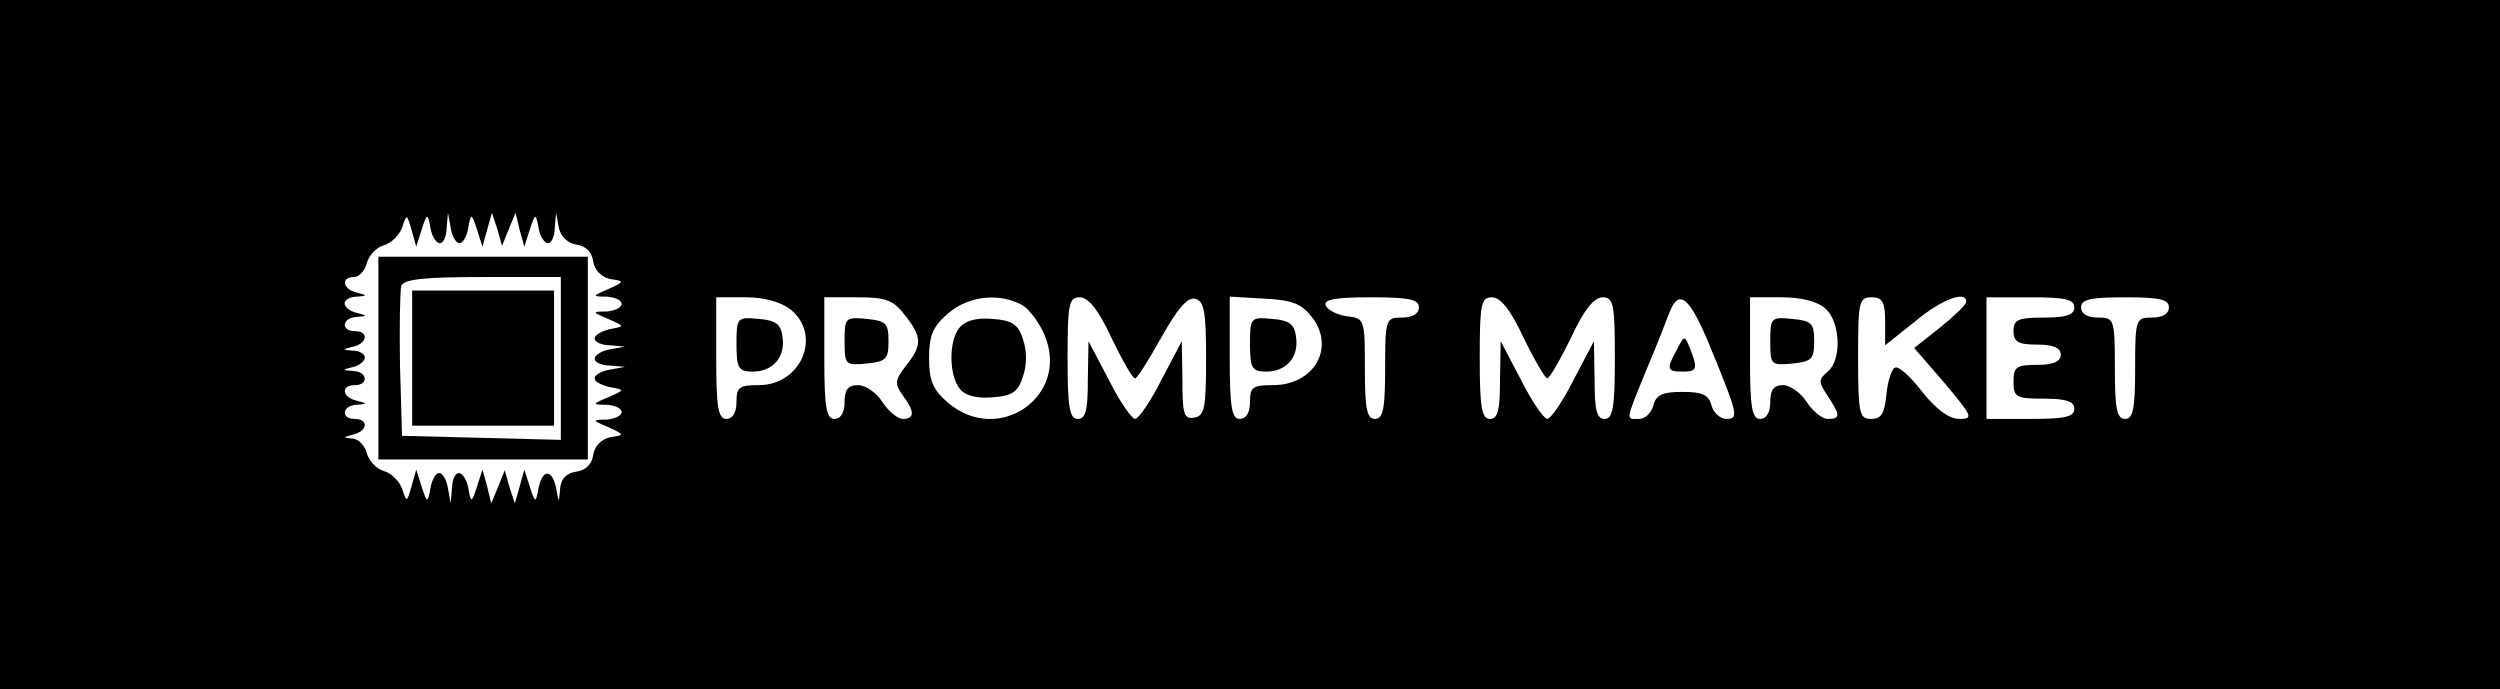 <?xml version="1.0" standalone="no"?>
<!DOCTYPE svg PUBLIC "-//W3C//DTD SVG 20010904//EN"
 "http://www.w3.org/TR/2001/REC-SVG-20010904/DTD/svg10.dtd">
<svg version="1.0" xmlns="http://www.w3.org/2000/svg"
 width="370pt" height="102pt" viewBox="0 0 370 102"
 preserveAspectRatio="xMidYMid meet">

<g transform="translate(0,102) scale(0.1,-0.1)"
fill="#000000" stroke="none">
<path d="M0 510 l0 -510 1850 0 1850 0 0 510 0 510 -1850 0 -1850 0 0 -510z
m624 170 c8 25 9 25 13 3 2 -13 9 -23 14 -23 5 0 10 10 10 23 l2 22 4 -22 c2
-13 8 -23 13 -23 5 0 11 10 13 23 4 22 5 22 13 -3 l8 -25 7 25 7 25 8 -24 7
-25 10 25 10 24 6 -25 7 -25 8 25 c8 25 9 25 13 3 2 -13 9 -23 14 -23 5 0 10
10 10 23 l2 22 4 -22 c3 -13 13 -23 26 -25 14 -2 23 -11 25 -25 2 -13 12 -23
25 -26 22 -3 21 -4 -3 -15 -24 -10 -24 -11 -2 -11 12 -1 22 -5 22 -11 0 -5
-10 -10 -22 -11 -22 0 -22 -1 2 -11 25 -11 25 -11 3 -15 -13 -3 -23 -9 -23
-14 0 -5 10 -10 23 -10 l22 -2 -22 -4 c-13 -2 -23 -9 -23 -14 0 -5 10 -10 23
-10 l22 -2 -22 -4 c-13 -2 -23 -8 -23 -13 0 -5 10 -10 23 -13 22 -4 22 -4 -3
-15 -24 -10 -24 -11 -2 -11 12 -1 22 -5 22 -11 0 -5 -10 -10 -22 -11 -22 0
-22 -1 2 -11 24 -11 25 -12 3 -15 -13 -3 -23 -13 -25 -26 -2 -14 -11 -23 -25
-25 -15 -2 -23 -11 -24 -25 -2 -22 -2 -22 -6 1 -6 28 -20 28 -26 0 -4 -23 -5
-23 -13 2 l-8 25 -7 -25 -7 -25 -8 24 -7 25 -10 -25 -10 -24 -6 25 -7 25 -8
-25 c-8 -25 -9 -25 -13 -2 -2 12 -9 22 -14 22 -5 0 -10 -10 -10 -22 l-2 -23
-4 22 c-2 13 -8 23 -13 23 -5 0 -11 -10 -13 -23 -4 -22 -5 -22 -13 3 l-8 25
-7 -25 c-7 -24 -7 -24 -14 -3 -4 11 -16 23 -27 26 -11 3 -22 15 -25 26 -3 12
-13 22 -22 22 -14 1 -13 2 2 6 21 5 23 23 2 23 -21 0 -19 20 3 21 16 1 16 2 0
6 -22 5 -24 23 -3 23 21 0 19 20 -2 21 -17 1 -17 2 0 6 9 2 17 9 17 14 0 5 -8
10 -17 10 -17 1 -17 2 0 6 21 5 23 23 2 23 -21 0 -19 20 3 21 16 1 16 2 0 6
-10 2 -18 9 -18 14 0 5 8 10 18 10 16 1 16 2 0 6 -21 5 -24 23 -4 23 7 0 16 9
19 21 3 11 14 23 25 26 11 3 23 15 27 26 7 21 7 21 14 -3 l7 -25 8 25z m546
-118 c47 -38 16 -112 -47 -112 -29 0 -33 -3 -33 -25 0 -16 -6 -25 -15 -25 -12
0 -15 17 -15 90 l0 90 44 0 c27 0 52 -7 66 -18z m169 -8 c26 -33 26 -45 2 -75
-17 -22 -17 -27 -5 -44 18 -24 18 -35 0 -35 -7 0 -21 11 -30 25 -9 14 -25 25
-36 25 -15 0 -20 -7 -20 -25 0 -16 -6 -25 -15 -25 -12 0 -15 17 -15 90 l0 90
49 0 c42 0 53 -4 70 -26z m173 15 c11 -6 26 -26 34 -45 38 -90 -68 -164 -143
-100 -22 19 -28 32 -28 66 0 34 6 47 28 66 30 26 75 31 109 13z m133 -49 c16
-33 31 -60 35 -60 3 0 20 27 39 61 23 41 38 59 49 57 14 -3 17 -17 17 -88 0
-73 -2 -85 -17 -88 -16 -3 -18 5 -18 55 l-1 58 -30 -57 c-16 -32 -34 -58 -39
-58 -5 0 -23 26 -39 58 l-30 57 -1 -57 c0 -45 -3 -58 -15 -58 -12 0 -15 17
-15 90 0 80 2 90 18 90 13 0 28 -19 47 -60z m298 29 c33 -45 1 -99 -59 -99
-30 0 -34 -3 -34 -25 0 -16 -6 -25 -15 -25 -12 0 -15 17 -15 91 l0 90 51 -3
c43 -2 56 -8 72 -29z m157 16 c0 -9 -9 -15 -25 -15 -24 0 -25 -2 -25 -75 0
-60 -3 -75 -15 -75 -12 0 -15 15 -15 74 0 73 0 75 -27 78 -14 2 -28 9 -31 16
-3 9 15 12 67 12 56 0 71 -3 71 -15z m155 -45 c16 -33 32 -60 35 -60 3 0 19
27 35 60 19 41 34 60 47 60 16 0 18 -10 18 -90 0 -73 -3 -90 -15 -90 -12 0
-15 13 -15 58 l-1 57 -30 -57 c-16 -32 -34 -58 -39 -58 -5 0 -23 26 -39 58
l-30 57 -1 -57 c0 -45 -3 -58 -15 -58 -12 0 -15 17 -15 90 0 80 2 90 18 90 13
0 28 -19 47 -60z m276 -13 c41 -100 43 -107 24 -107 -9 0 -19 9 -22 20 -4 16
-14 20 -43 20 -29 0 -39 -4 -43 -20 -3 -11 -12 -20 -21 -20 -20 0 -21 -5 10
71 15 35 30 74 35 87 14 36 30 22 60 -51z m171 56 c22 -20 24 -76 3 -93 -14
-12 -14 -15 0 -36 19 -29 19 -34 0 -34 -8 0 -22 11 -31 25 -9 14 -25 25 -35
25 -14 0 -19 -7 -19 -25 0 -16 -6 -25 -15 -25 -12 0 -15 17 -15 90 l0 90 47 0
c29 0 53 -6 65 -17z m88 -19 l0 -35 44 35 c39 33 77 47 76 29 -1 -5 -18 -21
-39 -38 l-38 -30 45 -52 c42 -50 43 -53 21 -53 -16 1 -34 15 -54 40 -16 21
-34 38 -40 36 -5 -1 -11 -19 -13 -39 -3 -29 -7 -37 -23 -37 -17 0 -19 8 -19
90 0 83 1 90 20 90 16 0 20 -7 20 -36z m280 21 c0 -11 -12 -15 -45 -15 -38 0
-45 -3 -45 -20 0 -16 7 -20 35 -20 24 0 35 -5 35 -15 0 -10 -11 -15 -35 -15
-31 0 -35 -3 -35 -25 0 -23 4 -25 45 -25 33 0 45 -4 45 -15 0 -12 -14 -15 -65
-15 l-65 0 0 90 0 90 65 0 c51 0 65 -3 65 -15z m140 0 c0 -9 -9 -15 -25 -15
-24 0 -25 -2 -25 -75 0 -60 -3 -75 -15 -75 -12 0 -15 15 -15 75 0 73 -1 75
-25 75 -16 0 -25 6 -25 15 0 12 14 15 65 15 51 0 65 -3 65 -15z"/>
<path d="M560 490 l0 -150 155 0 155 0 0 150 0 150 -155 0 -155 0 0 -150z
m270 0 l0 -121 -117 3 -118 3 -3 104 c-1 58 0 111 2 118 4 10 35 13 121 13
l115 0 0 -120z"/>
<path d="M610 490 l0 -100 105 0 105 0 0 100 0 100 -105 0 -105 0 0 -100z"/>
<path d="M1090 511 c0 -36 3 -41 24 -41 30 0 49 22 44 52 -2 18 -10 24 -35 26
-32 3 -33 2 -33 -37z"/>
<path d="M1250 515 c0 -35 1 -36 33 -33 28 3 32 6 32 33 0 27 -4 30 -32 33
-32 3 -33 2 -33 -33z"/>
<path d="M1420 535 c-16 -19 -16 -71 1 -91 8 -10 26 -14 48 -12 29 2 38 8 45
31 6 17 6 37 0 55 -7 22 -16 28 -45 30 -23 2 -40 -2 -49 -13z"/>
<path d="M1850 511 c0 -36 3 -41 24 -41 30 0 49 22 44 52 -2 18 -10 24 -35 26
-32 3 -33 2 -33 -37z"/>
<path d="M2482 503 c-16 -29 -15 -33 8 -33 22 0 23 4 11 35 -8 19 -8 19 -19
-2z"/>
<path d="M2620 515 c0 -35 1 -36 33 -33 28 3 32 6 32 33 0 27 -4 30 -32 33
-32 3 -33 2 -33 -33z"/>
</g>
</svg>
